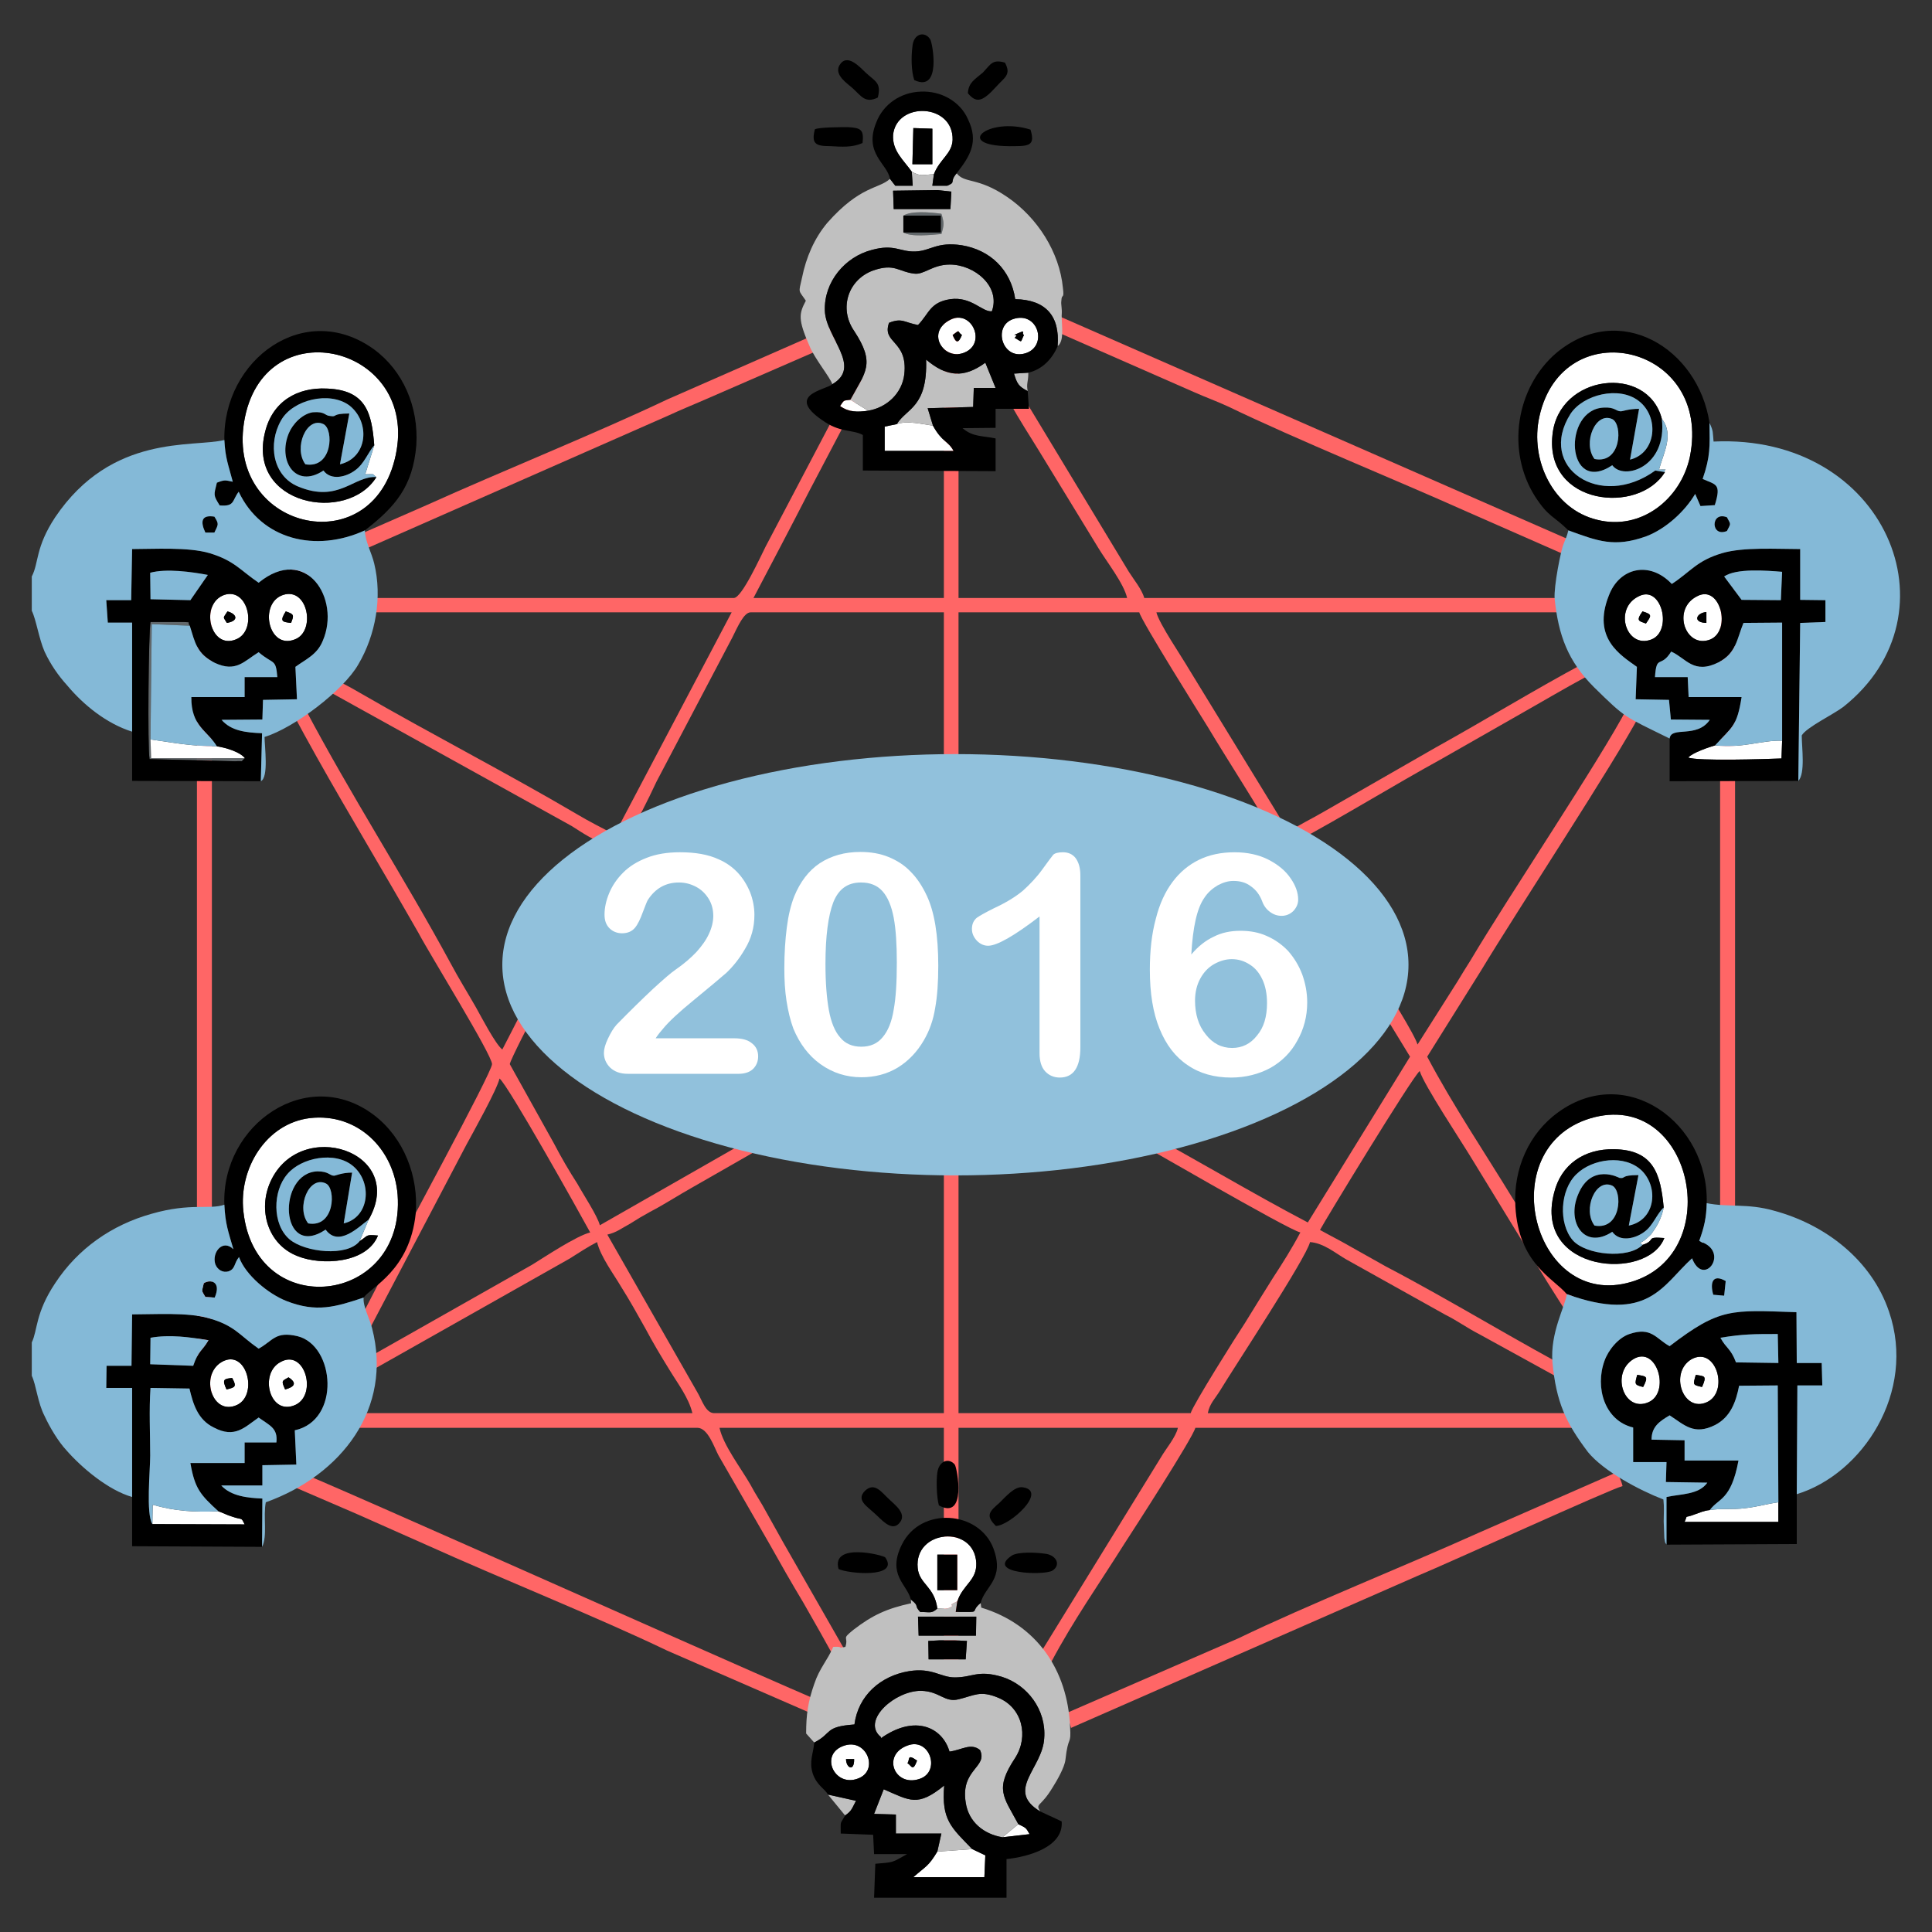 <?xml version="1.0" encoding="UTF-8"?>
<!DOCTYPE svg PUBLIC "-//W3C//DTD SVG 1.1//EN" "http://www.w3.org/Graphics/SVG/1.1/DTD/svg11.dtd">
<!-- Creator: CorelDRAW X6 -->
<svg xmlns="http://www.w3.org/2000/svg" xml:space="preserve" width="6.2cm" height="6.2cm" version="1.1" style="shape-rendering:geometricPrecision; text-rendering:geometricPrecision; image-rendering:optimizeQuality; fill-rule:evenodd; clip-rule:evenodd"
viewBox="0 0 6200 6200"
 xmlns:xlink="http://www.w3.org/1999/xlink">
 <rect x="0" y="0" width="6200" height="6200" fill="#333333" stroke="none"/>
 <defs>
  <style type="text/css">
   <![CDATA[
    .fil4 {fill:black}
    .fil1 {fill:#61676A}
    .fil5 {fill:#84B9D7}
    .fil6 {fill:#91C1DC}
    .fil3 {fill:silver}
    .fil0 {fill:#FF6666}
    .fil2 {fill:white}
    .fil7 {fill:white;fill-rule:nonzero}
   ]]>
  </style>
 </defs>
 <g id="Ebene_x0020_1">
  <g id="_117482208">
   <g id="logo-1-striche.pdf">
    <g>
     <g>
      <path class="fil0" d="M1949 3962c30,-7 45,-20 73,-35 25,-16 37,-23 64,-38 48,-25 87,-51 135,-78l671 -384c50,-25 89,-49 137,-75l0 1183 -737 0c-27,0 -39,-41 -53,-65l-290 -508zm1127 -610c36,9 373,201 415,226 24,14 48,29 72,39 83,45 571,330 610,338 -27,51 -56,97 -88,146 -32,51 -60,96 -90,145 -26,39 -167,263 -174,289l-745 0 0 -1183zm24 -47c26,-7 218,-119 257,-143 199,-119 602,-331 762,-436l406 665 -328 532c-187,-98 -366,-207 -554,-307l-346 -196c-37,-22 -178,-90 -197,-115zm-1464 110c0,-10 74,-154 85,-173l267 -501c25,7 103,54 132,70l829 463c22,14 39,24 64,31 -17,24 -519,300 -544,316l-544 311c-7,-29 -55,-102 -72,-133 -27,-42 -51,-83 -75,-129l-142 -255zm375 -713c9,-41 31,-66 50,-100 17,-33 30,-60 46,-94l243 -462c17,-34 37,-81 59,-81l620 0 0 1301c-36,-9 -339,-184 -387,-209l-255 -145c-42,-20 -83,-47 -126,-69l-250 -141zm1065 -737l580 0c7,28 199,334 220,368 59,99 168,267 219,360 -320,170 -699,411 -1019,581l0 -1309zm-658 -46c61,-116 121,-230 180,-345l92 -175c32,-60 58,-112 89,-170 -17,-8 -19,-12 -40,-15 -17,30 -32,63 -47,93l-235 447c-14,27 -76,165 -102,165l-1214 0 0 46 1207 0 -376 713c-42,-22 -80,-41 -122,-66 -228,-134 -464,-255 -694,-388 -39,-23 -77,-42 -117,-62 -4,20 -7,22 -16,39l812 450c35,22 73,49 114,58 -4,30 -6,25 -18,45 -61,102 -253,488 -319,614 -22,-17 -67,-104 -85,-136 -28,-49 -55,-92 -80,-139 -150,-277 -322,-542 -470,-823 -20,5 -24,7 -39,16 101,190 214,378 322,564 27,47 54,93 83,144 37,70 236,391 236,421 0,27 -302,581 -341,659l-113 218c21,5 24,7 39,15l332 -632c20,-37 100,-180 107,-214 27,20 259,435 291,494 -46,12 -143,77 -187,104l-549 311c3,20 6,24 15,39l655 -370c30,-19 59,-38 88,-53 12,48 53,102 77,143 29,46 51,86 78,134 25,47 49,87 78,134 26,43 61,88 73,138l-1136 0 0 47 1152 0c34,0 54,63 68,89l163 283c37,66 70,124 109,189 37,64 71,125 107,190 15,-8 19,-10 39,-15l-211 -369c-19,-34 -34,-61 -53,-95 -18,-34 -34,-56 -52,-90 -29,-51 -87,-126 -99,-182l720 0 0 790 47 0 0 -790 704 0c-6,29 -39,68 -54,94l-391 635c17,8 24,12 39,22 68,-129 155,-253 233,-377 32,-49 221,-342 229,-374l1308 0 0 -47 -1268 0c6,-31 23,-46 39,-72 44,-73 277,-426 289,-477 44,3 82,36 117,56l317 177c40,20 69,42 110,63l318 175c9,-17 10,-19 16,-40 -215,-113 -421,-241 -635,-353l-105 -59c-36,-21 -72,-39 -106,-58 14,-27 296,-491 320,-510 14,46 134,226 170,286l238 389c44,71 94,144 133,219 15,-10 22,-14 39,-24 -41,-78 -92,-151 -138,-229 -47,-80 -92,-150 -141,-228 -92,-151 -194,-302 -277,-459l172 -275c122,-202 425,-662 510,-822 -15,-10 -22,-13 -39,-24 -90,172 -380,603 -504,812 -17,27 -27,43 -42,68l-128 202c-17,-61 -326,-526 -391,-650 158,-85 311,-180 469,-267l235 -134c78,-44 155,-90 235,-133 -9,-15 -10,-18 -15,-39 -162,87 -313,180 -475,270l-359 206c-41,24 -78,41 -114,65 -19,-34 -32,-55 -53,-89l-267 -436c-22,-38 -95,-145 -103,-180l1425 0 0 -46 -1464 0c-7,-27 -35,-61 -50,-85l-342 -566c-18,9 -24,14 -39,24 29,54 63,105 94,156l190 311c26,43 82,114 92,160l-541 0 0 -924 -47 0 0 924 -611 0z"/>
      <polygon class="fil0" points="632,4480 680,4480 680,1910 632,1910 "/>
      <polygon class="fil0" points="5520,3994 5568,3994 5568,1895 5520,1895 "/>
      <path class="fil0" d="M3389 1064l442 194c38,17 72,29 109,46 226,109 533,233 772,340l448 197c5,-26 10,-24 15,-48l-1771 -776c-5,25 -8,24 -15,47z"/>
      <path class="fil0" d="M2692 5537c7,-24 10,-22 17,-46 -44,-10 -1727,-766 -1771,-776 -7,23 -10,22 -17,47l225 97c76,34 149,66 223,99 239,108 547,231 772,339l551 240z"/>
      <path class="fil0" d="M921 1817c7,24 10,22 17,46 26,-5 82,-34 109,-46l1099 -484c41,-19 76,-33 115,-50l448 -195c-7,-24 -10,-22 -17,-47 -26,6 -82,35 -109,47l-442 194c-225,107 -533,231 -772,339l-448 196z"/>
      <path class="fil0" d="M4547 5058c104,-43 620,-279 660,-289 -6,-24 -10,-22 -15,-46l-447 196c-240,108 -548,231 -772,339l-552 240c6,25 11,24 16,47l1110 -487z"/>
     </g>
    </g>
   </g>
   <g id="logo-2-figuren.pdf">
    <g>
     <g>
      <path class="fil1" d="M786 2433l-301 0 -2 -60 4 -370 122 5c-10,-14 9,-10 -20,-12l-106 0c-6,27 -10,406 -3,440l274 7c36,-2 13,5 32,-10z"/>
      <path class="fil1" d="M2899 746c25,15 86,8 122,5 9,-29 9,-36 0,-65 -36,-5 -97,-10 -122,6l120 0 0 54 -120 0z"/>
     </g>
     <g>
      <path class="fil2" d="M1183 3914l-29 69c29,-18 17,-22 59,-18 -36,90 -182,97 -258,66 -96,-37 -128,-149 -87,-239 95,-209 440,-97 315,122zm-402 -27c38,358 521,302 495,-53 -12,-148 -129,-263 -281,-246 -142,17 -229,163 -214,299z"/>
      <path class="fil2" d="M1208 1531c-94,151 -418,90 -357,-146 24,-96 102,-143 199,-138 126,5 143,80 151,182l-29 93c36,0 19,-3 36,9zm65 -87c57,-340 -432,-452 -490,-88 -55,350 428,457 490,88z"/>
      <path class="fil2" d="M5271 3995c46,-15 6,-27 70,-22 -54,140 -420,111 -354,-144 22,-92 97,-143 193,-141 127,2 149,80 159,187 -5,25 -15,49 -30,71 -14,20 -7,12 -22,26 -29,27 -29,8 -16,23zm-168 -406c-316,96 -182,617 131,525 310,-91 196,-623 -131,-525z"/>
      <path class="fil2" d="M5343 1515c-85,138 -385,106 -361,-119 19,-195 305,-229 351,-52 40,51 5,110 -9,163 38,0 12,-2 19,8zm80 -49c73,-360 -408,-470 -483,-129 -31,139 44,297 185,331 141,36 269,-66 298,-202z"/>
      <path class="fil2" d="M3008 4989l64 0 0 114 -64 0 0 -114zm0 173c15,0 23,2 35,-1 33,-14 -13,-4 29,-22 19,-55 63,-67 61,-123 -6,-124 -200,-108 -188,16 5,52 54,59 63,130z"/>
      <path class="fil2" d="M2931 411l61 2 0 114 -64 0 3 -116zm-5 140c29,16 34,10 71,8 19,-49 58,-65 60,-110 3,-118 -180,-124 -191,-16 -3,51 33,80 60,118z"/>
      <path class="fil2" d="M2994 1366c-36,-5 -83,-17 -116,-5l-39 8 0 78 221 0c-17,-32 -37,-28 -66,-81z"/>
      <path class="fil2" d="M3008 5942c-29,48 -36,46 -77,82l228 0 3 -70 -42 -20 -112 8z"/>
      <path class="fil2" d="M745 4422c16,29 9,30 -18,37 -16,-34 -7,-34 18,-37zm-34 -51c-71,42 -30,176 51,137 68,-34 28,-183 -51,-137z"/>
      <path class="fil2" d="M926 4420c29,19 18,31 -11,39 -13,-29 -10,-27 11,-39zm-26 -49c-70,37 -34,176 49,137 70,-34 29,-181 -49,-137z"/>
      <path class="fil2" d="M5476 1999c-45,-1 -33,-32 0,-35l0 35zm-29 -86c-84,41 -38,171 42,139 68,-29 32,-177 -42,-139z"/>
      <path class="fil2" d="M934 1999c-29,-3 -37,-5 -17,-37 27,9 27,12 17,37zm-25 -90c-80,26 -48,177 37,143 68,-25 43,-168 -37,-143z"/>
      <path class="fil2" d="M5254 4412c28,5 38,3 19,39 -29,-7 -27,-9 -19,-39zm-13 -50c-73,46 -29,172 49,138 72,-31 27,-185 -49,-138z"/>
      <path class="fil2" d="M728 1999c-13,-22 -13,-13 2,-37 32,9 36,31 -2,37zm-8 -90c-80,28 -46,177 37,143 70,-27 41,-168 -37,-143z"/>
      <path class="fil2" d="M5442 4412c27,5 37,1 20,39 -31,-7 -29,-7 -20,-39zm-14 -50c-72,43 -27,172 49,138 73,-32 31,-182 -49,-138z"/>
      <path class="fil2" d="M5282 2001c-21,-8 -34,-7 -11,-39 33,10 28,14 11,39zm-22 -88c-84,39 -41,171 40,139 68,-27 33,-175 -40,-139z"/>
      <path class="fil2" d="M5504 2392c-18,5 -74,24 -86,39 27,12 251,5 299,3l2 -57c-67,-2 -126,25 -215,15z"/>
      <path class="fil2" d="M5487 4846c-20,2 -28,7 -49,14 -36,14 -20,-2 -32,24l301 0 0 -63c-36,5 -70,15 -107,19 -38,5 -77,0 -113,6z"/>
      <path class="fil2" d="M786 2433c-17,-21 -63,-34 -90,-38 -88,-1 -128,-10 -213,-22l2 60 301 0z"/>
      <path class="fil2" d="M489 4891l296 1c-12,-25 -6,-13 -40,-25 -17,-5 -29,-12 -44,-17 -75,3 -138,0 -211,-21l-1 62z"/>
      <path class="fil2" d="M2943 5650c-14,37 -17,17 -31,8 9,-10 -3,-32 31,-8zm-32 -48c-82,31 -40,133 39,107 71,-22 34,-136 -39,-107z"/>
      <path class="fil2" d="M2741 5645c1,42 -26,29 -26,0l26 0zm-29 -44c-85,25 -36,135 40,107 70,-24 31,-128 -40,-107z"/>
      <path class="fil2" d="M3087 1075c-11,26 -18,29 -30,0 27,-20 13,-11 30,0zm-37 -49c-82,41 -20,134 46,105 71,-30 22,-139 -46,-105z"/>
      <path class="fil2" d="M3286 1075c-13,26 -3,24 -30,9 19,-17 -19,-2 12,-15 27,-12 8,0 18,6zm-35 -51c-67,23 -34,135 42,109 70,-24 38,-136 -42,-109z"/>
      <path class="fil2" d="M2786 1318l-57 -35c-24,3 -19,0 -33,20 28,20 55,20 90,15z"/>
      <path class="fil2" d="M3217 5896l87 -10c-12,-22 -12,-20 -36,-32l-51 42z"/>
     </g>
     <g>
      <path class="fil3" d="M2899 692c25,-16 86,-11 122,-6 9,29 9,36 0,65 -36,3 -97,10 -122,-5l0 -54zm-33 -80l143 -2 44 5 -3 56 -182 0 -2 -59zm-10 -38c-36,33 -95,21 -201,141 -42,50 -68,111 -81,175 -12,53 -12,39 12,75 -22,42 -26,59 12,146 17,41 66,100 73,122 97,-57 -21,-149 -24,-236 -3,-93 65,-173 151,-195 73,-20 90,7 140,5 49,-2 68,-32 148,-20 92,15 158,79 172,173 98,2 144,54 136,151 22,-17 13,-64 13,-98 2,-26 -3,-34 -1,-48 1,-25 10,-2 5,-41 -11,-115 -82,-226 -179,-292 -95,-65 -136,-42 -162,-76 -25,30 0,27 -30,40l-48 0 5 -37c-37,2 -42,8 -71,-8l3 45 -56 0 -17 -22z"/>
      <path class="fil3" d="M3016 5264l48 0 39 2 -4 59 -27 0 -63 0 -29 0 -1 -59 37 -2zm-70 -76l187 0 -1 61 -184 0 -2 -61zm-333 404c59,-30 31,-51 129,-58 12,-93 84,-156 175,-171 75,-12 101,20 147,20 58,0 73,-25 151,-2 83,26 143,107 136,197 -5,97 -126,167 -13,235 -16,-27 1,-12 40,-77 14,-22 38,-64 41,-88 9,-83 19,-44 15,-107 -8,-182 -107,-328 -285,-382l-2 -15c-39,32 10,29 -80,29l5 -34c-42,18 4,8 -29,22 -12,3 -20,1 -35,1 -19,17 -23,11 -55,11 -22,-24 0,-16 -30,-40l1 12c-78,17 -124,38 -185,85 -41,33 -15,19 -26,55 -29,6 -3,-2 -39,0 -19,44 -44,68 -61,119 -20,57 -26,98 -26,159l26 29z"/>
      <path class="fil3" d="M2729 1283l57 35c60,-10 109,-56 116,-117 12,-110 -73,-98 -49,-165 42,-17 49,-1 93,7 36,-37 38,-73 104,-83 68,-9 102,42 133,39 29,-80 -56,-150 -135,-150 -56,0 -83,34 -115,29 -50,-6 -62,-34 -131,-10 -80,29 -111,121 -61,194 69,105 37,131 -12,221z"/>
      <path class="fil3" d="M3217 5896l51 -42c-48,-89 -77,-112 -10,-213 44,-69 23,-161 -55,-193 -58,-24 -76,-7 -126,5 -46,12 -61,-26 -122,-27 -82,0 -186,91 -133,144 15,10 -7,14 22,-3 102,-62 182,-19 203,54 40,-5 68,-29 98,-5 26,56 -63,61 -46,168 9,63 58,102 118,112z"/>
      <path class="fil3" d="M3008 5942l112 -8c-68,-70 -99,-94 -90,-204 -85,69 -109,49 -194,12l-31 79 70 2 0 61 146 0 -13 58z"/>
      <path class="fil3" d="M2878 1361c33,-12 80,0 116,5l-17 -56 146 -4 2 -61 70 0 -33 -81c-71,52 -126,44 -190,-10 5,154 -63,156 -94,207z"/>
      <path class="fil3" d="M2712 5826c22,-15 22,-23 35,-47l-90 -20 55 67z"/>
      <path class="fil3" d="M3298 1255c-5,-25 2,-27 2,-59l-46 3c10,33 15,41 44,56z"/>
     </g>
     <g>
      <path class="fil4" d="M3120 5934l42 20 -3 70 -228 0c41,-36 48,-34 77,-82l13 -58 -146 0 0 -61 -70 -2 31 -79c85,37 109,57 194,-12 -9,110 22,134 90,204zm-209 -332c73,-29 110,85 39,107 -79,26 -121,-76 -39,-107zm-199 -1c71,-21 110,83 40,107 -76,28 -125,-82 -40,-107zm556 253c24,12 24,10 36,32l-87 10c-60,-10 -109,-49 -118,-112 -17,-107 72,-112 46,-168 -30,-24 -58,0 -98,5 -21,-73 -101,-116 -203,-54 -29,17 -7,13 -22,3 -53,-53 51,-144 133,-144 61,1 76,39 122,27 50,-12 68,-29 126,-5 78,32 99,124 55,193 -67,101 -38,124 10,213zm-655 -262c-3,36 -17,60 -5,99 13,39 39,49 49,68l90 20c-13,24 -13,32 -35,47 -17,31 -14,14 -14,58l104 4 3 62 106 0c-50,28 -41,26 -102,31l-4 109 425 0 0 -124c68,-7 184,-38 177,-121l-69 -32c-113,-68 8,-138 13,-235 7,-90 -53,-171 -136,-197 -78,-23 -93,2 -151,2 -46,0 -72,-32 -147,-20 -91,15 -163,78 -175,171 -98,7 -70,28 -129,58z"/>
      <path class="fil4" d="M2994 1366c29,53 49,49 66,81l-221 0 0 -78 39 -8c31,-51 99,-53 94,-207 64,54 119,62 190,10l33 81 -70 0 -2 61 -146 4 17 56zm56 -340c68,-34 117,75 46,105 -66,29 -128,-64 -46,-105zm201 -2c80,-27 112,85 42,109 -76,26 -109,-86 -42,-109zm-465 294c-35,5 -62,5 -90,-15 14,-20 9,-17 33,-20 49,-90 81,-116 12,-221 -50,-73 -19,-165 61,-194 69,-24 81,4 131,10 32,5 59,-29 115,-29 79,0 164,70 135,150 -31,3 -65,-48 -133,-39 -66,10 -68,46 -104,83 -44,-8 -51,-24 -93,-7 -24,67 61,55 49,165 -7,61 -56,107 -116,117zm-115 -85c-21,19 -160,34 -21,123 50,32 89,23 119,40l0 114 426 2 0 -105c-41,-9 -73,-4 -106,-33l106 -1 0 -61 107 0 -4 -57c-29,-15 -34,-23 -44,-56l46 -3c44,-10 77,-44 94,-85 8,-97 -38,-149 -136,-151 -14,-94 -80,-158 -172,-173 -80,-12 -99,18 -148,20 -50,2 -67,-25 -140,-5 -86,22 -154,102 -151,195 3,87 121,179 24,236z"/>
      <path class="fil4" d="M5707 4821l0 63 -301 0c12,-26 -4,-10 32,-24 21,-7 29,-12 49,-14 28,-39 68,-30 92,-159l-173 0 0 -65 -106 -2c0,-42 26,-59 58,-78 48,31 78,65 146,31 50,-26 67,-75 77,-126l124 -1 2 375zm-279 -459c80,-44 122,106 49,138 -76,34 -121,-95 -49,-138zm-187 0c76,-47 121,107 49,138 -78,34 -122,-92 -49,-138zm280 -69c72,-12 109,-12 184,-12l2 93 -136 -2c-17,-45 -31,-44 -50,-79zm-173 664l418 -2 0 -160 2 -349 80 0 -2 -72 -80 0 -1 -163c-210,-7 -245,-15 -407,109 -44,-24 -58,-63 -129,-39 -36,12 -68,52 -80,86 -31,85 0,192 92,214l0 111 107 0 -2 64 133 2c-27,39 -85,36 -131,46l0 153z"/>
      <path class="fil4" d="M701 4850c15,5 27,12 44,17 34,12 28,0 40,25l-296 -1c-21,-33 -7,-172 -7,-220 0,-68 -4,-147 1,-217l125 2c12,51 27,100 78,125 68,36 99,-1 144,-32 36,26 62,34 57,80l-102 0 0 66 -174 0c14,82 32,102 90,155zm199 -479c78,-44 119,103 49,137 -83,39 -119,-100 -49,-137zm-189 0c79,-46 119,103 51,137 -81,39 -122,-95 -51,-137zm-228 -78c62,-11 125,-2 186,8 -21,36 -32,32 -49,82l-138 -5 1 -85zm-59 511l0 158 417 2 1 -155c-46,-2 -100,-7 -132,-42l132 0 0 -65 109 -2 -5 -110c148,-32 129,-272 9,-302 -72,-17 -79,15 -125,40 -63,-44 -76,-74 -161,-98 -66,-19 -172,-12 -245,-12l-2 165 -80 0 -1 71 83 0 0 350z"/>
      <path class="fil4" d="M5719 2377l-2 57c-48,2 -272,9 -299,-3 12,-15 68,-34 86,-39 55,-60 70,-60 85,-155l-170 0 -3 -64 -105 0c5,-75 18,-27 52,-82 48,21 72,75 153,34 56,-29 58,-75 79,-126l124 -1 0 379zm-272 -464c74,-38 110,110 42,139 -80,32 -126,-98 -42,-139zm-187 0c73,-36 108,112 40,139 -81,32 -124,-100 -40,-139zm459 -78l-4 91 -126 -1 -56 -75c39,-27 136,-19 186,-15zm-361 535l0 137 413 -1 6 -507 81 -3 0 -70 -81 -1 0 -163c-75,0 -182,-7 -250,13 -82,24 -102,60 -162,99 -71,-75 -168,-53 -202,37 -55,138 39,192 90,229l-4 104 107 2 6 63 125 1c-42,61 -124,19 -129,60z"/>
      <path class="fil4" d="M696 2395c27,4 73,17 90,38 -19,15 4,8 -32,10l-274 -7c-7,-34 -3,-413 3,-440l106 0c29,2 10,-2 20,12 17,54 22,90 80,119 68,32 94,-5 141,-34 48,41 55,19 60,80l-105 0 0 64 -171 0c-1,94 51,107 82,158zm213 -486c80,-25 105,118 37,143 -85,34 -117,-117 -37,-143zm-189 0c78,-25 107,116 37,143 -83,34 -117,-115 -37,-143zm-238 -71c52,-14 132,-3 185,7l-56 81 -128 -3 -1 -85zm-58 510l0 158 413 1 4 -154c-51,-2 -99,-7 -130,-43l131 -1 2 -63 109 -2 -5 -104c34,-25 70,-39 88,-84 58,-135 -54,-310 -206,-186 -59,-40 -78,-71 -158,-95 -68,-20 -177,-13 -248,-13l-3 164 -80 0 5 72 78 0 0 350z"/>
      <path class="fil4" d="M5423 1466c-29,136 -157,238 -298,202 -141,-34 -216,-192 -185,-331 75,-341 556,-231 483,129zm-390 236c94,34 147,56 250,19 63,-24 124,-80 157,-136l17 39 46 -3c22,-70 3,-65 -39,-84 25,-73 23,-103 22,-180 -36,-239 -289,-394 -492,-224 -129,111 -161,313 -68,460 44,68 60,62 107,109z"/>
      <path class="fil4" d="M781 3887c-15,-136 72,-282 214,-299 152,-17 269,98 281,246 26,355 -457,411 -495,53zm-61 -21c3,63 13,87 29,143 -34,-34 -70,10 -58,48 7,18 24,28 42,23 23,-8 17,-25 34,-46 21,58 94,118 152,141 97,38 158,19 248,-11 24,-34 148,-87 167,-269 10,-120 -38,-243 -133,-316 -214,-163 -491,29 -481,287z"/>
      <path class="fil4" d="M1273 1444c-62,369 -545,262 -490,-88 58,-364 547,-252 490,88zm-553 -32c3,59 13,80 27,134 -25,-5 -25,-7 -51,3 -10,41 -12,39 9,73 49,4 39,-15 61,-44 73,155 248,196 405,124 97,-75 154,-141 165,-273 8,-124 -43,-240 -136,-308 -223,-161 -485,34 -480,291z"/>
      <path class="fil4" d="M5103 3589c327,-98 441,434 131,525 -313,92 -447,-429 -131,-525zm-75 564c262,95 308,-30 402,-115 35,90 112,-7 44,-46 -17,-10 0,3 -21,-10 16,-44 23,-75 24,-121 7,-258 -258,-450 -476,-292 -95,68 -145,183 -138,302 10,184 121,230 165,282z"/>
      <path class="fil4" d="M989 3926c-40,-51 3,-155 57,-128 33,16 28,143 -57,128zm165 57c-40,51 -176,36 -225,-6 -56,-48 -54,-155 -7,-209 44,-53 153,-75 211,-26 63,53 53,165 -30,184l27 -163c-33,0 -53,10 -58,10 -14,0 -17,-14 -53,-14 -131,4 -122,286 26,187 42,58 107,-10 138,-32 125,-219 -220,-331 -315,-122 -41,90 -9,202 87,239 76,31 222,24 258,-66 -42,-4 -30,0 -59,18z"/>
      <path class="fil4" d="M5117 3933c-39,-51 3,-153 57,-128 34,17 29,144 -57,128zm154 62c-45,46 -182,33 -224,-15 -46,-54 -41,-161 12,-212 51,-50 156,-65 211,-10 54,56 41,158 -43,175l31 -162c-60,0 -39,12 -61,9 0,0 -91,-50 -133,54 -37,88 20,178 110,119 24,34 74,22 103,0 28,-20 40,-58 62,-78 -10,-107 -32,-185 -159,-187 -96,-2 -171,49 -193,141 -66,255 300,284 354,144 -64,-5 -24,7 -70,22z"/>
      <path class="fil4" d="M980 1490c-39,-53 4,-155 58,-129 34,17 29,144 -58,129zm228 41c-73,-5 -121,85 -252,30 -81,-34 -97,-137 -54,-212 37,-66 155,-95 219,-48 68,53 60,168 -30,189l30 -163c-59,0 -37,12 -61,8 -19,-1 -15,-15 -56,-12 -34,5 -65,38 -77,67 -37,88 21,180 111,120 24,33 73,21 102,-1 29,-21 41,-57 61,-80 -8,-102 -25,-177 -151,-182 -97,-5 -175,42 -199,138 -61,236 263,297 357,146z"/>
      <path class="fil4" d="M5117 1473c-39,-51 3,-153 57,-128 34,17 29,145 -57,128zm226 42l-31 -5c-177,128 -381,-10 -272,-182 41,-62 155,-90 218,-42 68,51 58,168 -27,189l29 -163c-34,0 -53,8 -58,8 -17,0 -19,-14 -55,-12 -134,5 -122,284 27,185 36,50 177,7 159,-149 -46,-177 -332,-143 -351,52 -24,225 276,257 361,119z"/>
      <path class="fil4" d="M2856 574l17 22 56 0 -3 -45c-27,-38 -63,-67 -60,-118 11,-108 194,-102 191,16 -2,45 -41,61 -60,110l-5 37 48 0c30,-13 5,-10 30,-40 43,-55 72,-101 36,-174 -25,-57 -87,-91 -151,-88 -65,2 -121,41 -143,99 -41,100 36,132 44,181z"/>
      <path class="fil4" d="M2923 5133c30,24 8,16 30,40 32,0 36,6 55,-11 -9,-71 -58,-78 -63,-130 -12,-124 182,-140 188,-16 2,56 -42,68 -61,123l-5 34c90,0 41,3 80,-29 14,-55 78,-75 41,-175 -46,-121 -233,-136 -294,-12 -48,97 17,127 29,176z"/>
      <polygon class="fil4" points="2948,5249 3132,5249 3133,5188 2946,5188 "/>
      <polygon class="fil4" points="2868,671 3050,671 3053,615 3009,610 2866,612 "/>
      <path class="fil4" d="M2817 313c12,-48 -8,-51 -39,-80 -20,-19 -61,-65 -85,-22 -15,30 25,56 42,71 29,26 41,51 82,31z"/>
      <path class="fil4" d="M2934 257c89,42 58,-123 51,-131 -17,-27 -54,-19 -57,24 -4,32 -4,78 6,107z"/>
      <path class="fil4" d="M3196 4897c45,-1 167,-112 87,-124 -27,-5 -58,33 -76,50 -31,27 -46,40 -11,74z"/>
      <path class="fil4" d="M3013 4831c90,49 59,-119 51,-131 -19,-23 -51,-12 -56,26 -4,27 -2,80 5,105z"/>
      <path class="fil4" d="M3247 4992c-86,58 104,65 131,48 29,-20 9,-51 -25,-54 -27,-4 -85,-7 -106,6z"/>
      <path class="fil4" d="M2776 4784c-30,30 7,50 31,73 20,17 51,57 76,34 33,-31 -12,-62 -30,-80 -24,-22 -46,-56 -77,-27z"/>
      <path class="fil4" d="M2615 415c-12,47 3,54 49,54 37,2 70,5 104,-10 5,-43 -5,-49 -48,-51 -20,0 -92,0 -105,7z"/>
      <path class="fil4" d="M2691 5035c29,15 197,31 150,-37 -5,-7 -174,-50 -150,37z"/>
      <path class="fil4" d="M3307 416c-138,-44 -259,58 -48,53 48,0 62,-7 48,-53z"/>
      <path class="fil4" d="M3106 299c29,36 50,24 92,-22 26,-29 48,-37 27,-76 -41,-12 -46,6 -71,32 -26,22 -46,32 -48,66z"/>
      <polygon class="fil4" points="2980,5325 3009,5325 3072,5325 3099,5325 3103,5266 3064,5264 3016,5264 2979,5266 "/>
      <polygon class="fil4" points="3008,5103 3072,5103 3072,4989 3008,4989 "/>
      <polygon class="fil4" points="2928,527 2992,527 2992,413 2931,411 "/>
      <polygon class="fil4" points="2899,746 3019,746 3019,692 2899,692 "/>
      <path class="fil4" d="M5498 4155l35 3 5 -47c-42,-24 -51,5 -40,44z"/>
      <path class="fil4" d="M659 1709l29 0c13,-27 15,-27 0,-51 -43,-7 -45,17 -29,51z"/>
      <path class="fil4" d="M654 4118c-6,29 -9,20 5,44l30 2c22,-51 -13,-60 -35,-46z"/>
      <path class="fil4" d="M5542 1704c13,-26 13,-19 0,-44 -53,-21 -53,66 0,44z"/>
      <path class="fil4" d="M5462 4451c17,-38 7,-34 -20,-39 -9,32 -11,32 20,39z"/>
      <path class="fil4" d="M5273 4451c19,-36 9,-34 -19,-39 -8,30 -10,32 19,39z"/>
      <path class="fil4" d="M727 4459c27,-7 34,-8 18,-37 -25,3 -34,3 -18,37z"/>
      <path class="fil4" d="M934 1999c10,-25 10,-28 -17,-37 -20,32 -12,34 17,37z"/>
      <path class="fil4" d="M5282 2001c17,-25 22,-29 -11,-39 -23,32 -10,31 11,39z"/>
      <path class="fil4" d="M915 4459c29,-8 40,-20 11,-39 -21,12 -24,10 -11,39z"/>
      <path class="fil4" d="M728 1999c38,-6 34,-28 2,-37 -15,24 -15,15 -2,37z"/>
      <path class="fil4" d="M5476 1999l0 -35c-33,3 -45,34 0,35z"/>
      <path class="fil4" d="M2912 5658c14,9 17,29 31,-8 -34,-24 -22,-2 -31,8z"/>
      <path class="fil4" d="M3057 1075c12,29 19,26 30,0 -17,-11 -3,-20 -30,0z"/>
      <path class="fil4" d="M3256 1084c27,15 17,17 30,-9 -10,-6 9,-18 -18,-6 -31,13 7,-2 -12,15z"/>
      <path class="fil4" d="M2715 5645c0,29 27,42 26,0l-26 0z"/>
     </g>
     <g>
      <path class="fil5" d="M654 4118c22,-14 57,-5 35,46l-30 -2c-14,-24 -11,-15 -5,-44zm-552 190l0 107c14,29 19,87 41,129 17,37 44,82 70,110 49,56 134,128 211,150l0 -350 -83 0 1 -71 80 0 2 -165c73,0 179,-7 245,12 85,24 98,54 161,98 46,-25 53,-57 125,-40 120,30 139,270 -9,302l5 110 -109 2 0 65 -132 0c32,35 86,40 132,42l-1 155c18,-34 3,-97 12,-143 243,-87 408,-301 341,-559 -8,-31 -30,-71 -27,-98 -90,30 -151,49 -248,11 -58,-23 -131,-83 -152,-141 -17,21 -11,38 -34,46 -18,5 -35,-5 -42,-23 -12,-38 24,-82 58,-48 -16,-56 -26,-80 -29,-143 -49,17 -107,-7 -233,29 -129,36 -237,112 -310,223 -64,96 -56,151 -75,190z"/>
      <path class="fil5" d="M659 1709c-16,-34 -14,-58 29,-51 15,24 13,24 0,51l-29 0zm-557 141l0 110c14,28 23,90 41,131 19,41 44,77 73,109 51,61 125,122 208,148l0 -350 -78 0 -5 -72 80 0 3 -164c71,0 180,-7 248,13 80,24 99,55 158,95 152,-124 264,51 206,186 -18,45 -54,59 -88,84l5 104 -109 2 -2 63 -131 1c31,36 79,41 130,43l-4 154c26,-12 12,-112 12,-142 95,-29 254,-150 301,-233 56,-95 77,-216 51,-323 -8,-35 -30,-73 -30,-107 -157,72 -332,31 -405,-124 -22,29 -12,48 -61,44 -21,-34 -19,-32 -9,-73 26,-10 26,-8 51,-3 -14,-54 -24,-75 -27,-134 -100,25 -361,-22 -543,248 -64,97 -52,146 -75,190z"/>
      <path class="fil5" d="M5542 1704c-53,22 -53,-65 0,-44 13,25 13,18 0,44zm-509 -2c-5,21 -8,24 -15,43 -9,20 -32,137 -29,176 12,118 43,201 126,284 104,102 95,92 243,165 5,-41 87,1 129,-60l-125 -1 -6 -63 -107 -2 4 -104c-51,-37 -145,-91 -90,-229 34,-90 131,-112 202,-37 60,-39 80,-75 162,-99 68,-20 175,-13 250,-13l0 163 81 1 0 70 -81 3 -6 507c23,-24 11,-107 11,-146 15,-26 103,-68 134,-92 376,-299 134,-877 -417,-851 -3,-31 0,-32 -13,-60 1,77 3,107 -22,180 42,19 61,14 39,84l-46 3 -17 -39c-33,56 -94,112 -157,136 -103,37 -156,15 -250,-19z"/>
      <path class="fil5" d="M5498 4155c-11,-39 -2,-68 40,-44l-5 47 -35 -3zm-470 -2c-5,39 -54,124 -46,219 12,128 43,194 114,288 50,61 164,122 242,152 3,26 1,45 1,70l2 54c4,19 0,9 7,21l0 -153c46,-10 104,-7 131,-46l-133 -2 2 -64 -107 0 0 -111c-92,-22 -123,-129 -92,-214 12,-34 44,-74 80,-86 71,-24 85,15 129,39 162,-124 197,-116 407,-109l1 163 80 0 2 72 -80 0 -2 349c210,-64 385,-327 296,-586 -56,-166 -205,-280 -370,-324 -84,-24 -147,-10 -215,-24 -1,46 -8,77 -24,121 21,13 4,0 21,10 68,39 -9,136 -44,46 -94,85 -140,210 -402,115z"/>
      <path class="fil5" d="M489 4891l1 -62c73,21 136,24 211,21 -58,-53 -76,-73 -90,-155l174 0 0 -66 102 0c5,-46 -21,-54 -57,-80 -45,31 -76,68 -144,32 -51,-25 -66,-74 -78,-125l-125 -2c-5,70 -1,149 -1,217 0,48 -14,187 7,220z"/>
      <path class="fil5" d="M5504 2392c89,10 148,-17 215,-15l0 -379 -124 1c-21,51 -23,97 -79,126 -81,41 -105,-13 -153,-34 -34,55 -47,7 -52,82l105 0 3 64 170 0c-15,95 -30,95 -85,155z"/>
      <path class="fil5" d="M5487 4846c36,-6 75,-1 113,-6 37,-4 71,-14 107,-19l-2 -375 -124 1c-10,51 -27,100 -77,126 -68,34 -98,0 -146,-31 -32,19 -58,36 -58,78l106 2 0 65 173 0c-24,129 -64,120 -92,159z"/>
      <path class="fil5" d="M483 2373c85,12 125,21 213,22 -31,-51 -83,-64 -82,-158l171 0 0 -64 105 0c-5,-61 -12,-39 -60,-80 -47,29 -73,66 -141,34 -58,-29 -63,-65 -80,-119l-122 -5 -4 370z"/>
      <path class="fil5" d="M5343 1515c-7,-10 19,-8 -19,-8 14,-53 49,-112 9,-163 18,156 -123,199 -159,149 -149,99 -161,-180 -27,-185 36,-2 38,12 55,12 5,0 24,-8 58,-8l-29 163c85,-21 95,-138 27,-189 -63,-48 -177,-20 -218,42 -109,172 95,310 272,182l31 5z"/>
      <path class="fil5" d="M1208 1531c-17,-12 0,-9 -36,-9l29 -93c-20,23 -32,59 -61,80 -29,22 -78,34 -102,1 -90,60 -148,-32 -111,-120 12,-29 43,-62 77,-67 41,-3 37,11 56,12 24,4 2,-8 61,-8l-30 163c90,-21 98,-136 30,-189 -64,-47 -182,-18 -219,48 -43,75 -27,178 54,212 131,55 179,-35 252,-30z"/>
      <path class="fil5" d="M5271 3995c-13,-15 -13,4 16,-23 15,-14 8,-6 22,-26 15,-22 25,-46 30,-71 -22,20 -34,58 -62,78 -29,22 -79,34 -103,0 -90,59 -147,-31 -110,-119 42,-104 133,-54 133,-54 22,3 1,-9 61,-9l-31 162c84,-17 97,-119 43,-175 -55,-55 -160,-40 -211,10 -53,51 -58,158 -12,212 42,48 179,61 224,15z"/>
      <path class="fil5" d="M1154 3983l29 -69c-31,22 -96,90 -138,32 -148,99 -157,-183 -26,-187 36,0 39,14 53,14 5,0 25,-10 58,-10l-27 163c83,-19 93,-131 30,-184 -58,-49 -167,-27 -211,26 -47,54 -49,161 7,209 49,42 185,57 225,6z"/>
      <path class="fil5" d="M5533 1850l56 75 126 1 4 -91c-50,-4 -147,-12 -186,15z"/>
      <path class="fil5" d="M5521 4293c19,35 33,34 50,79l136 2 -2 -93c-75,0 -112,0 -184,12z"/>
      <path class="fil5" d="M482 4378l138 5c17,-50 28,-46 49,-82 -61,-10 -124,-19 -186,-8l-1 85z"/>
      <path class="fil5" d="M483 1923l128 3 56 -81c-53,-10 -133,-21 -185,-7l1 85z"/>
      <path class="fil5" d="M980 1490c87,15 92,-112 58,-129 -54,-26 -97,76 -58,129z"/>
      <path class="fil5" d="M5117 1473c86,17 91,-111 57,-128 -54,-25 -96,77 -57,128z"/>
      <path class="fil5" d="M5117 3933c86,16 91,-111 57,-128 -54,-25 -96,77 -57,128z"/>
      <path class="fil5" d="M989 3926c85,15 90,-112 57,-128 -54,-27 -97,77 -57,128z"/>
     </g>
    </g>
   </g>
  </g>
  <ellipse class="fil6" cx="3066" cy="3096" rx="1454" ry="676"/>
  <path class="fil7" d="M2104 3332l252 0c25,0 44,5 57,16 13,10 20,24 20,42 0,15 -5,29 -16,40 -10,10 -26,16 -47,16l-355 0c-25,0 -43,-7 -57,-20 -13,-13 -20,-29 -20,-47 0,-12 4,-27 13,-46 9,-19 18,-34 28,-45 43,-44 82,-82 116,-114 35,-32 59,-53 74,-63 26,-18 48,-37 66,-56 17,-19 31,-38 40,-58 9,-19 14,-39 14,-58 0,-20 -5,-39 -15,-55 -10,-16 -23,-29 -40,-38 -17,-9 -35,-14 -55,-14 -43,0 -76,19 -100,56 -3,5 -8,18 -16,39 -8,22 -16,39 -25,50 -10,12 -24,18 -42,18 -16,0 -30,-6 -40,-16 -11,-11 -16,-25 -16,-44 0,-22 5,-45 15,-69 10,-24 25,-46 45,-66 19,-19 44,-35 75,-47 30,-12 66,-18 107,-18 49,0 91,7 125,23 23,10 43,24 60,42 17,18 30,39 40,63 9,23 14,48 14,73 0,40 -10,76 -30,109 -19,33 -40,58 -60,77 -21,18 -55,47 -104,87 -48,39 -81,70 -99,92 -8,9 -16,19 -24,31z"/>
  <path id="1" class="fil7" d="M3011 3099c0,53 -3,98 -10,136 -6,38 -18,72 -36,103 -22,38 -50,67 -84,88 -35,21 -74,31 -116,31 -49,0 -93,-14 -132,-42 -38,-27 -67,-66 -87,-114 -10,-27 -17,-57 -22,-89 -5,-32 -7,-67 -7,-105 0,-48 3,-92 8,-131 5,-39 13,-72 24,-100 19,-46 46,-82 82,-106 37,-24 80,-36 130,-36 33,0 63,5 90,16 27,11 51,26 71,47 21,21 38,47 52,77 25,53 37,128 37,225zm-133 -10c0,-58 -3,-107 -10,-144 -7,-37 -19,-66 -36,-85 -17,-19 -40,-28 -69,-28 -43,0 -72,21 -89,64 -16,42 -25,108 -25,197 0,61 4,110 11,149 7,38 19,68 36,87 16,20 39,30 68,30 29,0 52,-10 69,-31 17,-20 29,-50 35,-88 7,-38 10,-88 10,-151z"/>
  <path id="2" class="fil7" d="M3336 3380l0 -439c-82,63 -137,94 -165,94 -13,0 -25,-5 -36,-16 -10,-11 -16,-23 -16,-38 0,-16 6,-28 16,-36 10,-7 28,-17 54,-30 39,-18 70,-37 94,-57 23,-21 44,-43 62,-68 18,-25 30,-41 35,-47 5,-5 16,-8 31,-8 17,0 31,6 41,19 10,14 15,32 15,55l0 552c0,64 -22,97 -66,97 -19,0 -35,-7 -47,-20 -12,-13 -18,-33 -18,-58z"/>
  <path id="3" class="fil7" d="M3823 3063c22,-26 46,-45 72,-57 25,-13 54,-19 86,-19 30,0 59,5 85,17 25,11 48,27 68,48 19,22 34,46 45,75 10,28 16,58 16,90 0,45 -11,86 -32,123 -20,37 -49,66 -86,87 -37,20 -80,31 -126,31 -54,0 -101,-13 -140,-40 -39,-26 -69,-65 -90,-117 -21,-51 -31,-114 -31,-189 0,-61 6,-115 19,-163 12,-48 30,-87 54,-119 23,-31 52,-55 85,-71 33,-16 71,-24 114,-24 41,0 78,8 109,24 31,16 55,36 71,60 16,23 24,46 24,68 0,13 -5,25 -15,36 -10,10 -23,16 -38,16 -14,0 -26,-4 -38,-13 -11,-8 -20,-20 -25,-35 -8,-20 -19,-35 -36,-47 -16,-12 -34,-17 -56,-17 -17,0 -33,5 -50,14 -17,10 -32,23 -43,40 -24,34 -37,95 -42,182zm131 300c32,0 59,-13 80,-40 22,-26 32,-61 32,-104 0,-29 -5,-55 -15,-76 -10,-21 -23,-37 -41,-48 -17,-11 -36,-17 -57,-17 -20,0 -39,6 -57,16 -19,11 -33,26 -44,46 -11,20 -17,44 -17,71 0,43 11,80 34,108 22,29 51,44 85,44z"/>
 </g>
</svg>
